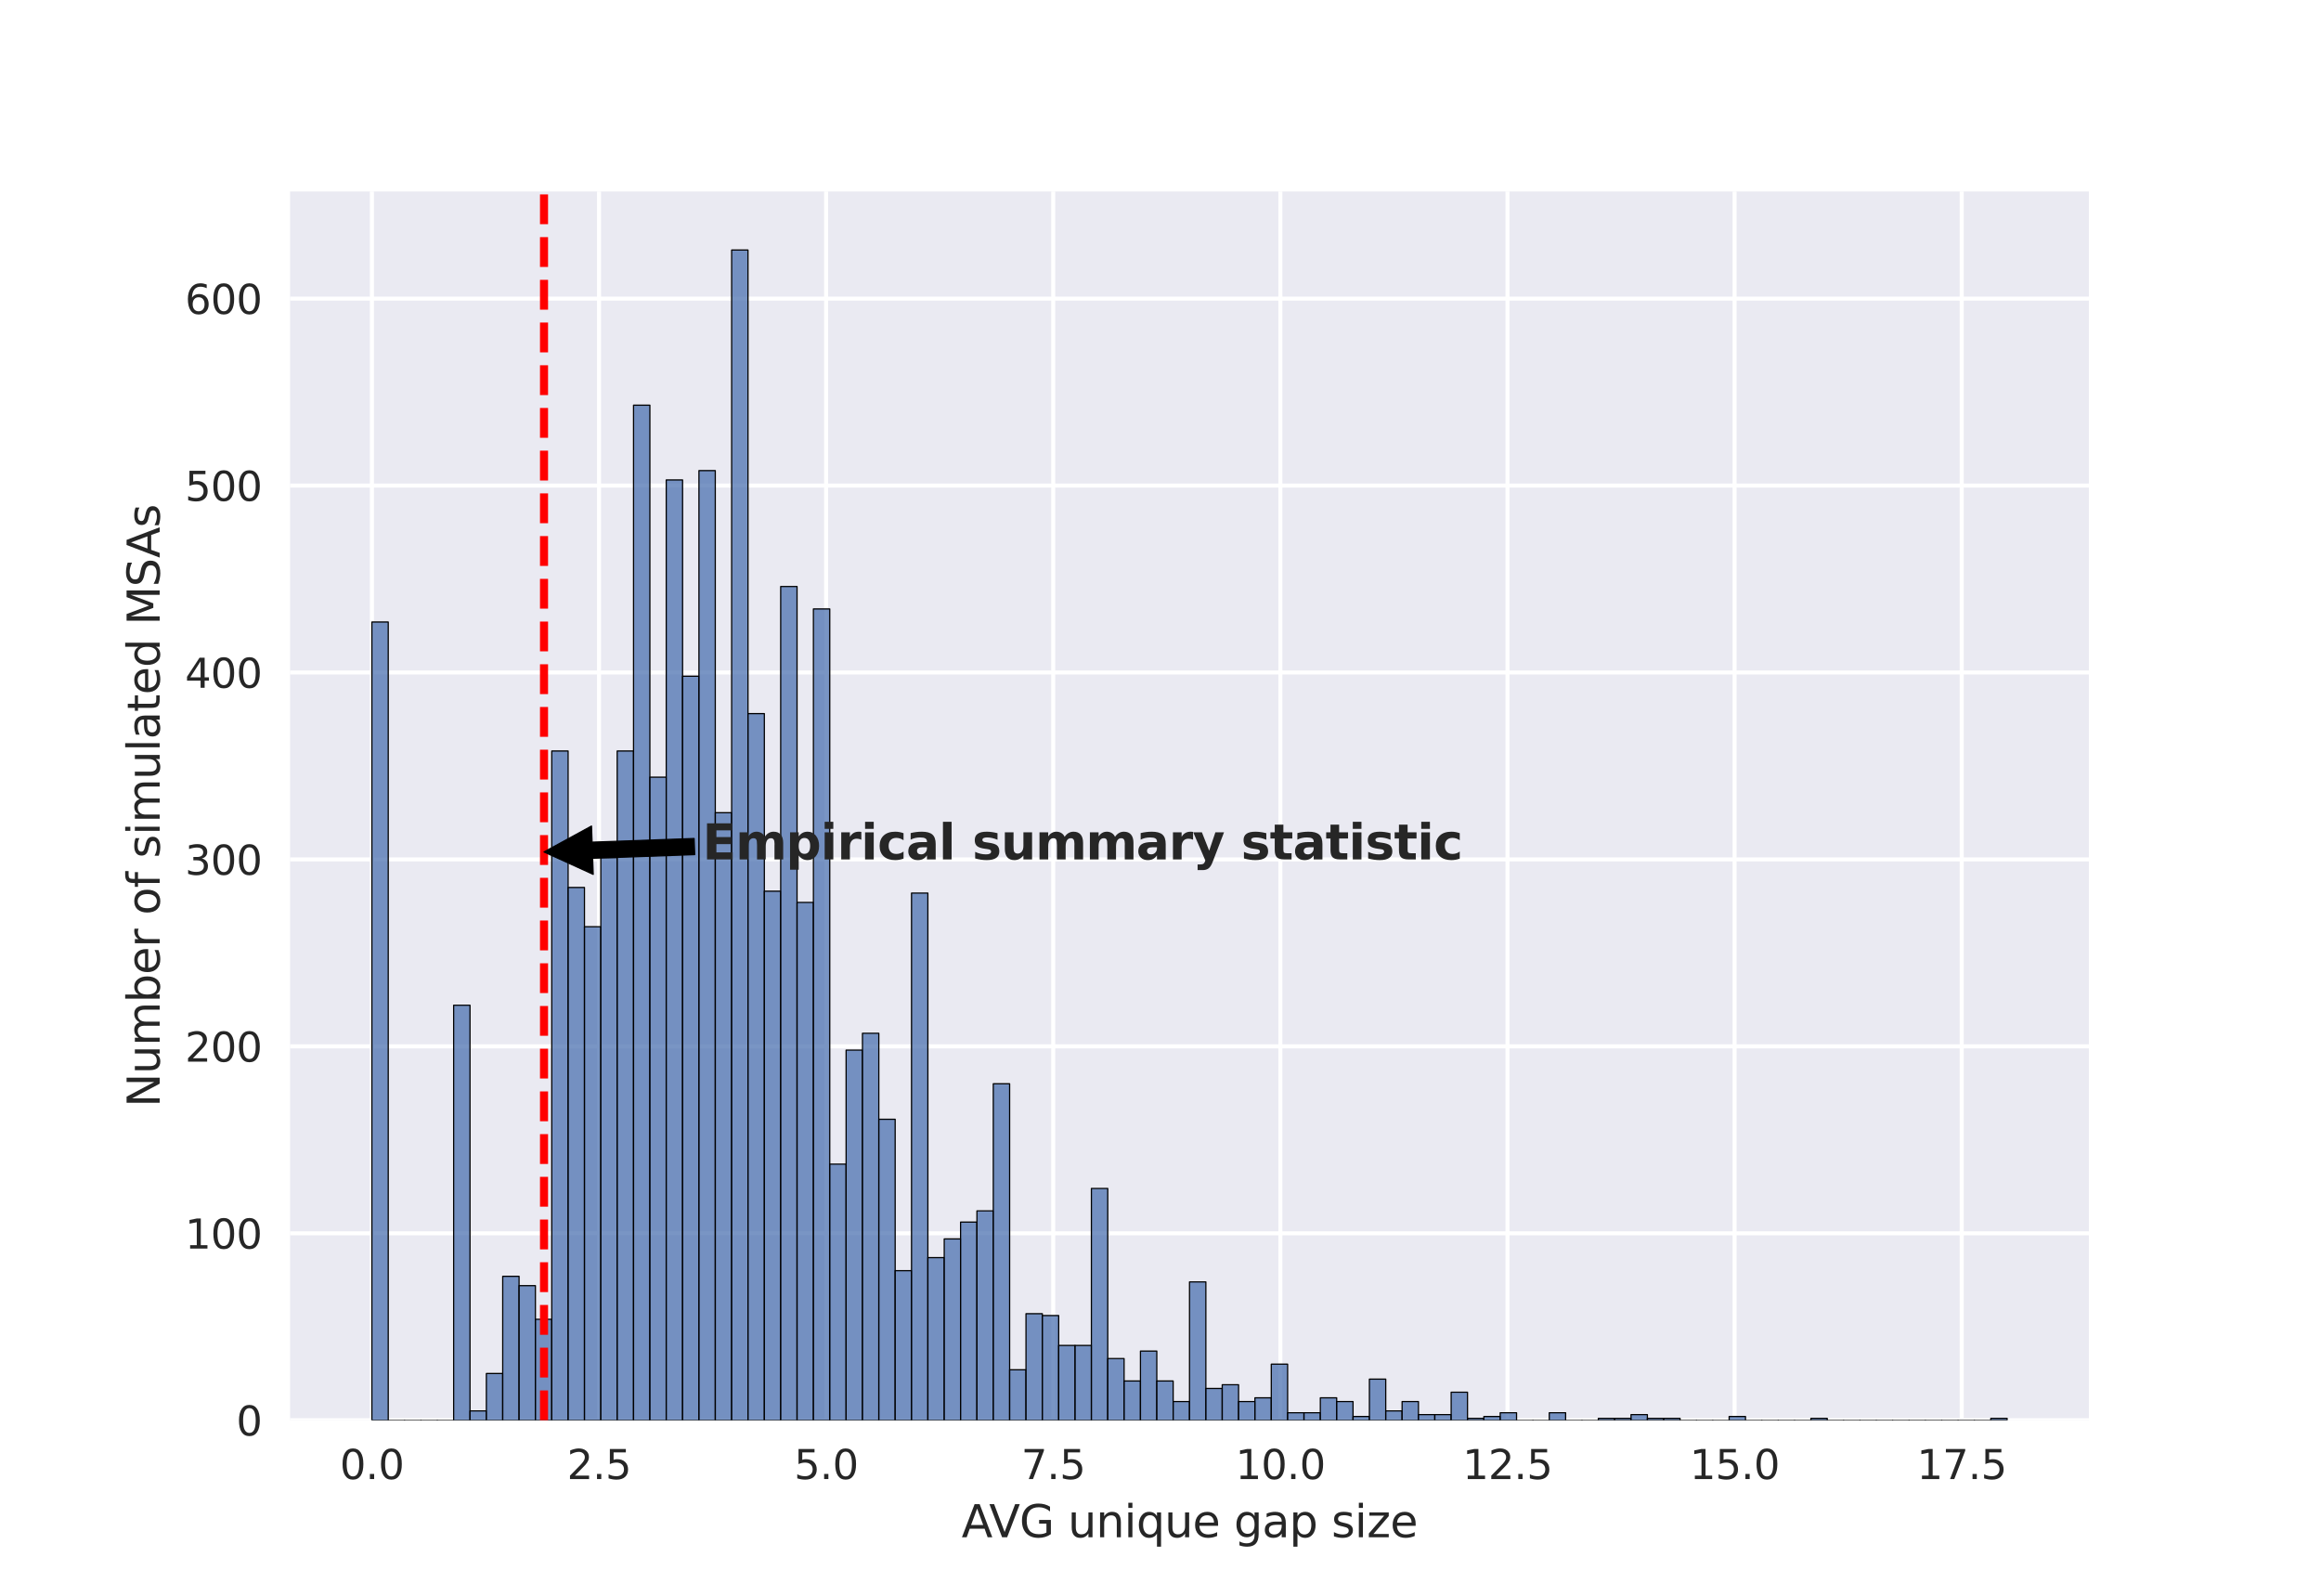 <?xml version="1.0" encoding="utf-8" standalone="no"?>
<!DOCTYPE svg PUBLIC "-//W3C//DTD SVG 1.1//EN"
  "http://www.w3.org/Graphics/SVG/1.1/DTD/svg11.dtd">
<svg xmlns:xlink="http://www.w3.org/1999/xlink" width="576pt" height="396pt" viewBox="0 0 576 396" xmlns="http://www.w3.org/2000/svg" version="1.1">
 <defs>
  <style type="text/css">*{stroke-linejoin: round; stroke-linecap: butt}</style>
 </defs>
 <g id="figure_1">
  <g id="patch_1">
   <path d="M 0 396 
L 576 396 
L 576 0 
L 0 0 
z
" style="fill: #ffffff"/>
  </g>
  <g id="axes_1">
   <g id="patch_2">
    <path d="M 72 352.44 
L 518.4 352.44 
L 518.4 47.52 
L 72 47.52 
z
" style="fill: #eaeaf2"/>
   </g>
   <g id="matplotlib.axis_1">
    <g id="xtick_1">
     <g id="line2d_1">
      <path d="M 92.291 352.44 
L 92.291 47.52 
" clip-path="url(#paa9442c8f0)" style="fill: none; stroke: #ffffff; stroke-linecap: round"/>
     </g>
     <g id="line2d_2"/>
     <g id="text_1">
      <!-- 0.0 -->
      <g style="fill: #262626" transform="translate(84.339 367.038) scale(0.1 -0.1)">
       <defs>
        <path id="DejaVuSans-30" d="M 2034 4250 
Q 1547 4250 1301 3770 
Q 1056 3291 1056 2328 
Q 1056 1369 1301 889 
Q 1547 409 2034 409 
Q 2525 409 2770 889 
Q 3016 1369 3016 2328 
Q 3016 3291 2770 3770 
Q 2525 4250 2034 4250 
z
M 2034 4750 
Q 2819 4750 3233 4129 
Q 3647 3509 3647 2328 
Q 3647 1150 3233 529 
Q 2819 -91 2034 -91 
Q 1250 -91 836 529 
Q 422 1150 422 2328 
Q 422 3509 836 4129 
Q 1250 4750 2034 4750 
z
" transform="scale(0.016)"/>
        <path id="DejaVuSans-2e" d="M 684 794 
L 1344 794 
L 1344 0 
L 684 0 
L 684 794 
z
" transform="scale(0.016)"/>
       </defs>
       <use xlink:href="#DejaVuSans-30"/>
       <use xlink:href="#DejaVuSans-2e" x="63.623"/>
       <use xlink:href="#DejaVuSans-30" x="95.41"/>
      </g>
     </g>
    </g>
    <g id="xtick_2">
     <g id="line2d_3">
      <path d="M 148.655 352.44 
L 148.655 47.52 
" clip-path="url(#paa9442c8f0)" style="fill: none; stroke: #ffffff; stroke-linecap: round"/>
     </g>
     <g id="line2d_4"/>
     <g id="text_2">
      <!-- 2.5 -->
      <g style="fill: #262626" transform="translate(140.703 367.038) scale(0.1 -0.1)">
       <defs>
        <path id="DejaVuSans-32" d="M 1228 531 
L 3431 531 
L 3431 0 
L 469 0 
L 469 531 
Q 828 903 1448 1529 
Q 2069 2156 2228 2338 
Q 2531 2678 2651 2914 
Q 2772 3150 2772 3378 
Q 2772 3750 2511 3984 
Q 2250 4219 1831 4219 
Q 1534 4219 1204 4116 
Q 875 4013 500 3803 
L 500 4441 
Q 881 4594 1212 4672 
Q 1544 4750 1819 4750 
Q 2544 4750 2975 4387 
Q 3406 4025 3406 3419 
Q 3406 3131 3298 2873 
Q 3191 2616 2906 2266 
Q 2828 2175 2409 1742 
Q 1991 1309 1228 531 
z
" transform="scale(0.016)"/>
        <path id="DejaVuSans-35" d="M 691 4666 
L 3169 4666 
L 3169 4134 
L 1269 4134 
L 1269 2991 
Q 1406 3038 1543 3061 
Q 1681 3084 1819 3084 
Q 2600 3084 3056 2656 
Q 3513 2228 3513 1497 
Q 3513 744 3044 326 
Q 2575 -91 1722 -91 
Q 1428 -91 1123 -41 
Q 819 9 494 109 
L 494 744 
Q 775 591 1075 516 
Q 1375 441 1709 441 
Q 2250 441 2565 725 
Q 2881 1009 2881 1497 
Q 2881 1984 2565 2268 
Q 2250 2553 1709 2553 
Q 1456 2553 1204 2497 
Q 953 2441 691 2322 
L 691 4666 
z
" transform="scale(0.016)"/>
       </defs>
       <use xlink:href="#DejaVuSans-32"/>
       <use xlink:href="#DejaVuSans-2e" x="63.623"/>
       <use xlink:href="#DejaVuSans-35" x="95.41"/>
      </g>
     </g>
    </g>
    <g id="xtick_3">
     <g id="line2d_5">
      <path d="M 205.018 352.44 
L 205.018 47.52 
" clip-path="url(#paa9442c8f0)" style="fill: none; stroke: #ffffff; stroke-linecap: round"/>
     </g>
     <g id="line2d_6"/>
     <g id="text_3">
      <!-- 5.0 -->
      <g style="fill: #262626" transform="translate(197.067 367.038) scale(0.1 -0.1)">
       <use xlink:href="#DejaVuSans-35"/>
       <use xlink:href="#DejaVuSans-2e" x="63.623"/>
       <use xlink:href="#DejaVuSans-30" x="95.41"/>
      </g>
     </g>
    </g>
    <g id="xtick_4">
     <g id="line2d_7">
      <path d="M 261.382 352.44 
L 261.382 47.52 
" clip-path="url(#paa9442c8f0)" style="fill: none; stroke: #ffffff; stroke-linecap: round"/>
     </g>
     <g id="line2d_8"/>
     <g id="text_4">
      <!-- 7.5 -->
      <g style="fill: #262626" transform="translate(253.43 367.038) scale(0.1 -0.1)">
       <defs>
        <path id="DejaVuSans-37" d="M 525 4666 
L 3525 4666 
L 3525 4397 
L 1831 0 
L 1172 0 
L 2766 4134 
L 525 4134 
L 525 4666 
z
" transform="scale(0.016)"/>
       </defs>
       <use xlink:href="#DejaVuSans-37"/>
       <use xlink:href="#DejaVuSans-2e" x="63.623"/>
       <use xlink:href="#DejaVuSans-35" x="95.41"/>
      </g>
     </g>
    </g>
    <g id="xtick_5">
     <g id="line2d_9">
      <path d="M 317.745 352.44 
L 317.745 47.52 
" clip-path="url(#paa9442c8f0)" style="fill: none; stroke: #ffffff; stroke-linecap: round"/>
     </g>
     <g id="line2d_10"/>
     <g id="text_5">
      <!-- 10.0 -->
      <g style="fill: #262626" transform="translate(306.613 367.038) scale(0.1 -0.1)">
       <defs>
        <path id="DejaVuSans-31" d="M 794 531 
L 1825 531 
L 1825 4091 
L 703 3866 
L 703 4441 
L 1819 4666 
L 2450 4666 
L 2450 531 
L 3481 531 
L 3481 0 
L 794 0 
L 794 531 
z
" transform="scale(0.016)"/>
       </defs>
       <use xlink:href="#DejaVuSans-31"/>
       <use xlink:href="#DejaVuSans-30" x="63.623"/>
       <use xlink:href="#DejaVuSans-2e" x="127.246"/>
       <use xlink:href="#DejaVuSans-30" x="159.033"/>
      </g>
     </g>
    </g>
    <g id="xtick_6">
     <g id="line2d_11">
      <path d="M 374.109 352.44 
L 374.109 47.52 
" clip-path="url(#paa9442c8f0)" style="fill: none; stroke: #ffffff; stroke-linecap: round"/>
     </g>
     <g id="line2d_12"/>
     <g id="text_6">
      <!-- 12.5 -->
      <g style="fill: #262626" transform="translate(362.976 367.038) scale(0.1 -0.1)">
       <use xlink:href="#DejaVuSans-31"/>
       <use xlink:href="#DejaVuSans-32" x="63.623"/>
       <use xlink:href="#DejaVuSans-2e" x="127.246"/>
       <use xlink:href="#DejaVuSans-35" x="159.033"/>
      </g>
     </g>
    </g>
    <g id="xtick_7">
     <g id="line2d_13">
      <path d="M 430.473 352.44 
L 430.473 47.52 
" clip-path="url(#paa9442c8f0)" style="fill: none; stroke: #ffffff; stroke-linecap: round"/>
     </g>
     <g id="line2d_14"/>
     <g id="text_7">
      <!-- 15.0 -->
      <g style="fill: #262626" transform="translate(419.34 367.038) scale(0.1 -0.1)">
       <use xlink:href="#DejaVuSans-31"/>
       <use xlink:href="#DejaVuSans-35" x="63.623"/>
       <use xlink:href="#DejaVuSans-2e" x="127.246"/>
       <use xlink:href="#DejaVuSans-30" x="159.033"/>
      </g>
     </g>
    </g>
    <g id="xtick_8">
     <g id="line2d_15">
      <path d="M 486.836 352.44 
L 486.836 47.52 
" clip-path="url(#paa9442c8f0)" style="fill: none; stroke: #ffffff; stroke-linecap: round"/>
     </g>
     <g id="line2d_16"/>
     <g id="text_8">
      <!-- 17.5 -->
      <g style="fill: #262626" transform="translate(475.704 367.038) scale(0.1 -0.1)">
       <use xlink:href="#DejaVuSans-31"/>
       <use xlink:href="#DejaVuSans-37" x="63.623"/>
       <use xlink:href="#DejaVuSans-2e" x="127.246"/>
       <use xlink:href="#DejaVuSans-35" x="159.033"/>
      </g>
     </g>
    </g>
    <g id="text_9">
     <!-- AVG unique gap size -->
     <g style="fill: #262626" transform="translate(238.642 381.476) scale(0.11 -0.11)">
      <defs>
       <path id="DejaVuSans-41" d="M 2188 4044 
L 1331 1722 
L 3047 1722 
L 2188 4044 
z
M 1831 4666 
L 2547 4666 
L 4325 0 
L 3669 0 
L 3244 1197 
L 1141 1197 
L 716 0 
L 50 0 
L 1831 4666 
z
" transform="scale(0.016)"/>
       <path id="DejaVuSans-56" d="M 1831 0 
L 50 4666 
L 709 4666 
L 2188 738 
L 3669 4666 
L 4325 4666 
L 2547 0 
L 1831 0 
z
" transform="scale(0.016)"/>
       <path id="DejaVuSans-47" d="M 3809 666 
L 3809 1919 
L 2778 1919 
L 2778 2438 
L 4434 2438 
L 4434 434 
Q 4069 175 3628 42 
Q 3188 -91 2688 -91 
Q 1594 -91 976 548 
Q 359 1188 359 2328 
Q 359 3472 976 4111 
Q 1594 4750 2688 4750 
Q 3144 4750 3555 4637 
Q 3966 4525 4313 4306 
L 4313 3634 
Q 3963 3931 3569 4081 
Q 3175 4231 2741 4231 
Q 1884 4231 1454 3753 
Q 1025 3275 1025 2328 
Q 1025 1384 1454 906 
Q 1884 428 2741 428 
Q 3075 428 3337 486 
Q 3600 544 3809 666 
z
" transform="scale(0.016)"/>
       <path id="DejaVuSans-20" transform="scale(0.016)"/>
       <path id="DejaVuSans-75" d="M 544 1381 
L 544 3500 
L 1119 3500 
L 1119 1403 
Q 1119 906 1312 657 
Q 1506 409 1894 409 
Q 2359 409 2629 706 
Q 2900 1003 2900 1516 
L 2900 3500 
L 3475 3500 
L 3475 0 
L 2900 0 
L 2900 538 
Q 2691 219 2414 64 
Q 2138 -91 1772 -91 
Q 1169 -91 856 284 
Q 544 659 544 1381 
z
M 1991 3584 
L 1991 3584 
z
" transform="scale(0.016)"/>
       <path id="DejaVuSans-6e" d="M 3513 2113 
L 3513 0 
L 2938 0 
L 2938 2094 
Q 2938 2591 2744 2837 
Q 2550 3084 2163 3084 
Q 1697 3084 1428 2787 
Q 1159 2491 1159 1978 
L 1159 0 
L 581 0 
L 581 3500 
L 1159 3500 
L 1159 2956 
Q 1366 3272 1645 3428 
Q 1925 3584 2291 3584 
Q 2894 3584 3203 3211 
Q 3513 2838 3513 2113 
z
" transform="scale(0.016)"/>
       <path id="DejaVuSans-69" d="M 603 3500 
L 1178 3500 
L 1178 0 
L 603 0 
L 603 3500 
z
M 603 4863 
L 1178 4863 
L 1178 4134 
L 603 4134 
L 603 4863 
z
" transform="scale(0.016)"/>
       <path id="DejaVuSans-71" d="M 947 1747 
Q 947 1113 1208 752 
Q 1469 391 1925 391 
Q 2381 391 2643 752 
Q 2906 1113 2906 1747 
Q 2906 2381 2643 2742 
Q 2381 3103 1925 3103 
Q 1469 3103 1208 2742 
Q 947 2381 947 1747 
z
M 2906 525 
Q 2725 213 2448 61 
Q 2172 -91 1784 -91 
Q 1150 -91 751 415 
Q 353 922 353 1747 
Q 353 2572 751 3078 
Q 1150 3584 1784 3584 
Q 2172 3584 2448 3432 
Q 2725 3281 2906 2969 
L 2906 3500 
L 3481 3500 
L 3481 -1331 
L 2906 -1331 
L 2906 525 
z
" transform="scale(0.016)"/>
       <path id="DejaVuSans-65" d="M 3597 1894 
L 3597 1613 
L 953 1613 
Q 991 1019 1311 708 
Q 1631 397 2203 397 
Q 2534 397 2845 478 
Q 3156 559 3463 722 
L 3463 178 
Q 3153 47 2828 -22 
Q 2503 -91 2169 -91 
Q 1331 -91 842 396 
Q 353 884 353 1716 
Q 353 2575 817 3079 
Q 1281 3584 2069 3584 
Q 2775 3584 3186 3129 
Q 3597 2675 3597 1894 
z
M 3022 2063 
Q 3016 2534 2758 2815 
Q 2500 3097 2075 3097 
Q 1594 3097 1305 2825 
Q 1016 2553 972 2059 
L 3022 2063 
z
" transform="scale(0.016)"/>
       <path id="DejaVuSans-67" d="M 2906 1791 
Q 2906 2416 2648 2759 
Q 2391 3103 1925 3103 
Q 1463 3103 1205 2759 
Q 947 2416 947 1791 
Q 947 1169 1205 825 
Q 1463 481 1925 481 
Q 2391 481 2648 825 
Q 2906 1169 2906 1791 
z
M 3481 434 
Q 3481 -459 3084 -895 
Q 2688 -1331 1869 -1331 
Q 1566 -1331 1297 -1286 
Q 1028 -1241 775 -1147 
L 775 -588 
Q 1028 -725 1275 -790 
Q 1522 -856 1778 -856 
Q 2344 -856 2625 -561 
Q 2906 -266 2906 331 
L 2906 616 
Q 2728 306 2450 153 
Q 2172 0 1784 0 
Q 1141 0 747 490 
Q 353 981 353 1791 
Q 353 2603 747 3093 
Q 1141 3584 1784 3584 
Q 2172 3584 2450 3431 
Q 2728 3278 2906 2969 
L 2906 3500 
L 3481 3500 
L 3481 434 
z
" transform="scale(0.016)"/>
       <path id="DejaVuSans-61" d="M 2194 1759 
Q 1497 1759 1228 1600 
Q 959 1441 959 1056 
Q 959 750 1161 570 
Q 1363 391 1709 391 
Q 2188 391 2477 730 
Q 2766 1069 2766 1631 
L 2766 1759 
L 2194 1759 
z
M 3341 1997 
L 3341 0 
L 2766 0 
L 2766 531 
Q 2569 213 2275 61 
Q 1981 -91 1556 -91 
Q 1019 -91 701 211 
Q 384 513 384 1019 
Q 384 1609 779 1909 
Q 1175 2209 1959 2209 
L 2766 2209 
L 2766 2266 
Q 2766 2663 2505 2880 
Q 2244 3097 1772 3097 
Q 1472 3097 1187 3025 
Q 903 2953 641 2809 
L 641 3341 
Q 956 3463 1253 3523 
Q 1550 3584 1831 3584 
Q 2591 3584 2966 3190 
Q 3341 2797 3341 1997 
z
" transform="scale(0.016)"/>
       <path id="DejaVuSans-70" d="M 1159 525 
L 1159 -1331 
L 581 -1331 
L 581 3500 
L 1159 3500 
L 1159 2969 
Q 1341 3281 1617 3432 
Q 1894 3584 2278 3584 
Q 2916 3584 3314 3078 
Q 3713 2572 3713 1747 
Q 3713 922 3314 415 
Q 2916 -91 2278 -91 
Q 1894 -91 1617 61 
Q 1341 213 1159 525 
z
M 3116 1747 
Q 3116 2381 2855 2742 
Q 2594 3103 2138 3103 
Q 1681 3103 1420 2742 
Q 1159 2381 1159 1747 
Q 1159 1113 1420 752 
Q 1681 391 2138 391 
Q 2594 391 2855 752 
Q 3116 1113 3116 1747 
z
" transform="scale(0.016)"/>
       <path id="DejaVuSans-73" d="M 2834 3397 
L 2834 2853 
Q 2591 2978 2328 3040 
Q 2066 3103 1784 3103 
Q 1356 3103 1142 2972 
Q 928 2841 928 2578 
Q 928 2378 1081 2264 
Q 1234 2150 1697 2047 
L 1894 2003 
Q 2506 1872 2764 1633 
Q 3022 1394 3022 966 
Q 3022 478 2636 193 
Q 2250 -91 1575 -91 
Q 1294 -91 989 -36 
Q 684 19 347 128 
L 347 722 
Q 666 556 975 473 
Q 1284 391 1588 391 
Q 1994 391 2212 530 
Q 2431 669 2431 922 
Q 2431 1156 2273 1281 
Q 2116 1406 1581 1522 
L 1381 1569 
Q 847 1681 609 1914 
Q 372 2147 372 2553 
Q 372 3047 722 3315 
Q 1072 3584 1716 3584 
Q 2034 3584 2315 3537 
Q 2597 3491 2834 3397 
z
" transform="scale(0.016)"/>
       <path id="DejaVuSans-7a" d="M 353 3500 
L 3084 3500 
L 3084 2975 
L 922 459 
L 3084 459 
L 3084 0 
L 275 0 
L 275 525 
L 2438 3041 
L 353 3041 
L 353 3500 
z
" transform="scale(0.016)"/>
      </defs>
      <use xlink:href="#DejaVuSans-41"/>
      <use xlink:href="#DejaVuSans-56" x="62.033"/>
      <use xlink:href="#DejaVuSans-47" x="130.441"/>
      <use xlink:href="#DejaVuSans-20" x="207.932"/>
      <use xlink:href="#DejaVuSans-75" x="239.719"/>
      <use xlink:href="#DejaVuSans-6e" x="303.098"/>
      <use xlink:href="#DejaVuSans-69" x="366.477"/>
      <use xlink:href="#DejaVuSans-71" x="394.26"/>
      <use xlink:href="#DejaVuSans-75" x="457.736"/>
      <use xlink:href="#DejaVuSans-65" x="521.115"/>
      <use xlink:href="#DejaVuSans-20" x="582.639"/>
      <use xlink:href="#DejaVuSans-67" x="614.426"/>
      <use xlink:href="#DejaVuSans-61" x="677.902"/>
      <use xlink:href="#DejaVuSans-70" x="739.182"/>
      <use xlink:href="#DejaVuSans-20" x="802.658"/>
      <use xlink:href="#DejaVuSans-73" x="834.445"/>
      <use xlink:href="#DejaVuSans-69" x="886.545"/>
      <use xlink:href="#DejaVuSans-7a" x="914.328"/>
      <use xlink:href="#DejaVuSans-65" x="966.818"/>
     </g>
    </g>
   </g>
   <g id="matplotlib.axis_2">
    <g id="ytick_1">
     <g id="line2d_17">
      <path d="M 72 352.44 
L 518.4 352.44 
" clip-path="url(#paa9442c8f0)" style="fill: none; stroke: #ffffff; stroke-linecap: round"/>
     </g>
     <g id="line2d_18"/>
     <g id="text_10">
      <!-- 0 -->
      <g style="fill: #262626" transform="translate(58.638 356.239) scale(0.1 -0.1)">
       <use xlink:href="#DejaVuSans-30"/>
      </g>
     </g>
    </g>
    <g id="ytick_2">
     <g id="line2d_19">
      <path d="M 72 306.05 
L 518.4 306.05 
" clip-path="url(#paa9442c8f0)" style="fill: none; stroke: #ffffff; stroke-linecap: round"/>
     </g>
     <g id="line2d_20"/>
     <g id="text_11">
      <!-- 100 -->
      <g style="fill: #262626" transform="translate(45.913 309.849) scale(0.1 -0.1)">
       <use xlink:href="#DejaVuSans-31"/>
       <use xlink:href="#DejaVuSans-30" x="63.623"/>
       <use xlink:href="#DejaVuSans-30" x="127.246"/>
      </g>
     </g>
    </g>
    <g id="ytick_3">
     <g id="line2d_21">
      <path d="M 72 259.66 
L 518.4 259.66 
" clip-path="url(#paa9442c8f0)" style="fill: none; stroke: #ffffff; stroke-linecap: round"/>
     </g>
     <g id="line2d_22"/>
     <g id="text_12">
      <!-- 200 -->
      <g style="fill: #262626" transform="translate(45.913 263.46) scale(0.1 -0.1)">
       <use xlink:href="#DejaVuSans-32"/>
       <use xlink:href="#DejaVuSans-30" x="63.623"/>
       <use xlink:href="#DejaVuSans-30" x="127.246"/>
      </g>
     </g>
    </g>
    <g id="ytick_4">
     <g id="line2d_23">
      <path d="M 72 213.271 
L 518.4 213.271 
" clip-path="url(#paa9442c8f0)" style="fill: none; stroke: #ffffff; stroke-linecap: round"/>
     </g>
     <g id="line2d_24"/>
     <g id="text_13">
      <!-- 300 -->
      <g style="fill: #262626" transform="translate(45.913 217.07) scale(0.1 -0.1)">
       <defs>
        <path id="DejaVuSans-33" d="M 2597 2516 
Q 3050 2419 3304 2112 
Q 3559 1806 3559 1356 
Q 3559 666 3084 287 
Q 2609 -91 1734 -91 
Q 1441 -91 1130 -33 
Q 819 25 488 141 
L 488 750 
Q 750 597 1062 519 
Q 1375 441 1716 441 
Q 2309 441 2620 675 
Q 2931 909 2931 1356 
Q 2931 1769 2642 2001 
Q 2353 2234 1838 2234 
L 1294 2234 
L 1294 2753 
L 1863 2753 
Q 2328 2753 2575 2939 
Q 2822 3125 2822 3475 
Q 2822 3834 2567 4026 
Q 2313 4219 1838 4219 
Q 1578 4219 1281 4162 
Q 984 4106 628 3988 
L 628 4550 
Q 988 4650 1302 4700 
Q 1616 4750 1894 4750 
Q 2613 4750 3031 4423 
Q 3450 4097 3450 3541 
Q 3450 3153 3228 2886 
Q 3006 2619 2597 2516 
z
" transform="scale(0.016)"/>
       </defs>
       <use xlink:href="#DejaVuSans-33"/>
       <use xlink:href="#DejaVuSans-30" x="63.623"/>
       <use xlink:href="#DejaVuSans-30" x="127.246"/>
      </g>
     </g>
    </g>
    <g id="ytick_5">
     <g id="line2d_25">
      <path d="M 72 166.881 
L 518.4 166.881 
" clip-path="url(#paa9442c8f0)" style="fill: none; stroke: #ffffff; stroke-linecap: round"/>
     </g>
     <g id="line2d_26"/>
     <g id="text_14">
      <!-- 400 -->
      <g style="fill: #262626" transform="translate(45.913 170.68) scale(0.1 -0.1)">
       <defs>
        <path id="DejaVuSans-34" d="M 2419 4116 
L 825 1625 
L 2419 1625 
L 2419 4116 
z
M 2253 4666 
L 3047 4666 
L 3047 1625 
L 3713 1625 
L 3713 1100 
L 3047 1100 
L 3047 0 
L 2419 0 
L 2419 1100 
L 313 1100 
L 313 1709 
L 2253 4666 
z
" transform="scale(0.016)"/>
       </defs>
       <use xlink:href="#DejaVuSans-34"/>
       <use xlink:href="#DejaVuSans-30" x="63.623"/>
       <use xlink:href="#DejaVuSans-30" x="127.246"/>
      </g>
     </g>
    </g>
    <g id="ytick_6">
     <g id="line2d_27">
      <path d="M 72 120.491 
L 518.4 120.491 
" clip-path="url(#paa9442c8f0)" style="fill: none; stroke: #ffffff; stroke-linecap: round"/>
     </g>
     <g id="line2d_28"/>
     <g id="text_15">
      <!-- 500 -->
      <g style="fill: #262626" transform="translate(45.913 124.29) scale(0.1 -0.1)">
       <use xlink:href="#DejaVuSans-35"/>
       <use xlink:href="#DejaVuSans-30" x="63.623"/>
       <use xlink:href="#DejaVuSans-30" x="127.246"/>
      </g>
     </g>
    </g>
    <g id="ytick_7">
     <g id="line2d_29">
      <path d="M 72 74.101 
L 518.4 74.101 
" clip-path="url(#paa9442c8f0)" style="fill: none; stroke: #ffffff; stroke-linecap: round"/>
     </g>
     <g id="line2d_30"/>
     <g id="text_16">
      <!-- 600 -->
      <g style="fill: #262626" transform="translate(45.913 77.901) scale(0.1 -0.1)">
       <defs>
        <path id="DejaVuSans-36" d="M 2113 2584 
Q 1688 2584 1439 2293 
Q 1191 2003 1191 1497 
Q 1191 994 1439 701 
Q 1688 409 2113 409 
Q 2538 409 2786 701 
Q 3034 994 3034 1497 
Q 3034 2003 2786 2293 
Q 2538 2584 2113 2584 
z
M 3366 4563 
L 3366 3988 
Q 3128 4100 2886 4159 
Q 2644 4219 2406 4219 
Q 1781 4219 1451 3797 
Q 1122 3375 1075 2522 
Q 1259 2794 1537 2939 
Q 1816 3084 2150 3084 
Q 2853 3084 3261 2657 
Q 3669 2231 3669 1497 
Q 3669 778 3244 343 
Q 2819 -91 2113 -91 
Q 1303 -91 875 529 
Q 447 1150 447 2328 
Q 447 3434 972 4092 
Q 1497 4750 2381 4750 
Q 2619 4750 2861 4703 
Q 3103 4656 3366 4563 
z
" transform="scale(0.016)"/>
       </defs>
       <use xlink:href="#DejaVuSans-36"/>
       <use xlink:href="#DejaVuSans-30" x="63.623"/>
       <use xlink:href="#DejaVuSans-30" x="127.246"/>
      </g>
     </g>
    </g>
    <g id="text_17">
     <!-- Number of simulated MSAs -->
     <g style="fill: #262626" transform="translate(39.625 274.754) rotate(-90) scale(0.11 -0.11)">
      <defs>
       <path id="DejaVuSans-4e" d="M 628 4666 
L 1478 4666 
L 3547 763 
L 3547 4666 
L 4159 4666 
L 4159 0 
L 3309 0 
L 1241 3903 
L 1241 0 
L 628 0 
L 628 4666 
z
" transform="scale(0.016)"/>
       <path id="DejaVuSans-6d" d="M 3328 2828 
Q 3544 3216 3844 3400 
Q 4144 3584 4550 3584 
Q 5097 3584 5394 3201 
Q 5691 2819 5691 2113 
L 5691 0 
L 5113 0 
L 5113 2094 
Q 5113 2597 4934 2840 
Q 4756 3084 4391 3084 
Q 3944 3084 3684 2787 
Q 3425 2491 3425 1978 
L 3425 0 
L 2847 0 
L 2847 2094 
Q 2847 2600 2669 2842 
Q 2491 3084 2119 3084 
Q 1678 3084 1418 2786 
Q 1159 2488 1159 1978 
L 1159 0 
L 581 0 
L 581 3500 
L 1159 3500 
L 1159 2956 
Q 1356 3278 1631 3431 
Q 1906 3584 2284 3584 
Q 2666 3584 2933 3390 
Q 3200 3197 3328 2828 
z
" transform="scale(0.016)"/>
       <path id="DejaVuSans-62" d="M 3116 1747 
Q 3116 2381 2855 2742 
Q 2594 3103 2138 3103 
Q 1681 3103 1420 2742 
Q 1159 2381 1159 1747 
Q 1159 1113 1420 752 
Q 1681 391 2138 391 
Q 2594 391 2855 752 
Q 3116 1113 3116 1747 
z
M 1159 2969 
Q 1341 3281 1617 3432 
Q 1894 3584 2278 3584 
Q 2916 3584 3314 3078 
Q 3713 2572 3713 1747 
Q 3713 922 3314 415 
Q 2916 -91 2278 -91 
Q 1894 -91 1617 61 
Q 1341 213 1159 525 
L 1159 0 
L 581 0 
L 581 4863 
L 1159 4863 
L 1159 2969 
z
" transform="scale(0.016)"/>
       <path id="DejaVuSans-72" d="M 2631 2963 
Q 2534 3019 2420 3045 
Q 2306 3072 2169 3072 
Q 1681 3072 1420 2755 
Q 1159 2438 1159 1844 
L 1159 0 
L 581 0 
L 581 3500 
L 1159 3500 
L 1159 2956 
Q 1341 3275 1631 3429 
Q 1922 3584 2338 3584 
Q 2397 3584 2469 3576 
Q 2541 3569 2628 3553 
L 2631 2963 
z
" transform="scale(0.016)"/>
       <path id="DejaVuSans-6f" d="M 1959 3097 
Q 1497 3097 1228 2736 
Q 959 2375 959 1747 
Q 959 1119 1226 758 
Q 1494 397 1959 397 
Q 2419 397 2687 759 
Q 2956 1122 2956 1747 
Q 2956 2369 2687 2733 
Q 2419 3097 1959 3097 
z
M 1959 3584 
Q 2709 3584 3137 3096 
Q 3566 2609 3566 1747 
Q 3566 888 3137 398 
Q 2709 -91 1959 -91 
Q 1206 -91 779 398 
Q 353 888 353 1747 
Q 353 2609 779 3096 
Q 1206 3584 1959 3584 
z
" transform="scale(0.016)"/>
       <path id="DejaVuSans-66" d="M 2375 4863 
L 2375 4384 
L 1825 4384 
Q 1516 4384 1395 4259 
Q 1275 4134 1275 3809 
L 1275 3500 
L 2222 3500 
L 2222 3053 
L 1275 3053 
L 1275 0 
L 697 0 
L 697 3053 
L 147 3053 
L 147 3500 
L 697 3500 
L 697 3744 
Q 697 4328 969 4595 
Q 1241 4863 1831 4863 
L 2375 4863 
z
" transform="scale(0.016)"/>
       <path id="DejaVuSans-6c" d="M 603 4863 
L 1178 4863 
L 1178 0 
L 603 0 
L 603 4863 
z
" transform="scale(0.016)"/>
       <path id="DejaVuSans-74" d="M 1172 4494 
L 1172 3500 
L 2356 3500 
L 2356 3053 
L 1172 3053 
L 1172 1153 
Q 1172 725 1289 603 
Q 1406 481 1766 481 
L 2356 481 
L 2356 0 
L 1766 0 
Q 1100 0 847 248 
Q 594 497 594 1153 
L 594 3053 
L 172 3053 
L 172 3500 
L 594 3500 
L 594 4494 
L 1172 4494 
z
" transform="scale(0.016)"/>
       <path id="DejaVuSans-64" d="M 2906 2969 
L 2906 4863 
L 3481 4863 
L 3481 0 
L 2906 0 
L 2906 525 
Q 2725 213 2448 61 
Q 2172 -91 1784 -91 
Q 1150 -91 751 415 
Q 353 922 353 1747 
Q 353 2572 751 3078 
Q 1150 3584 1784 3584 
Q 2172 3584 2448 3432 
Q 2725 3281 2906 2969 
z
M 947 1747 
Q 947 1113 1208 752 
Q 1469 391 1925 391 
Q 2381 391 2643 752 
Q 2906 1113 2906 1747 
Q 2906 2381 2643 2742 
Q 2381 3103 1925 3103 
Q 1469 3103 1208 2742 
Q 947 2381 947 1747 
z
" transform="scale(0.016)"/>
       <path id="DejaVuSans-4d" d="M 628 4666 
L 1569 4666 
L 2759 1491 
L 3956 4666 
L 4897 4666 
L 4897 0 
L 4281 0 
L 4281 4097 
L 3078 897 
L 2444 897 
L 1241 4097 
L 1241 0 
L 628 0 
L 628 4666 
z
" transform="scale(0.016)"/>
       <path id="DejaVuSans-53" d="M 3425 4513 
L 3425 3897 
Q 3066 4069 2747 4153 
Q 2428 4238 2131 4238 
Q 1616 4238 1336 4038 
Q 1056 3838 1056 3469 
Q 1056 3159 1242 3001 
Q 1428 2844 1947 2747 
L 2328 2669 
Q 3034 2534 3370 2195 
Q 3706 1856 3706 1288 
Q 3706 609 3251 259 
Q 2797 -91 1919 -91 
Q 1588 -91 1214 -16 
Q 841 59 441 206 
L 441 856 
Q 825 641 1194 531 
Q 1563 422 1919 422 
Q 2459 422 2753 634 
Q 3047 847 3047 1241 
Q 3047 1584 2836 1778 
Q 2625 1972 2144 2069 
L 1759 2144 
Q 1053 2284 737 2584 
Q 422 2884 422 3419 
Q 422 4038 858 4394 
Q 1294 4750 2059 4750 
Q 2388 4750 2728 4690 
Q 3069 4631 3425 4513 
z
" transform="scale(0.016)"/>
      </defs>
      <use xlink:href="#DejaVuSans-4e"/>
      <use xlink:href="#DejaVuSans-75" x="74.805"/>
      <use xlink:href="#DejaVuSans-6d" x="138.184"/>
      <use xlink:href="#DejaVuSans-62" x="235.596"/>
      <use xlink:href="#DejaVuSans-65" x="299.072"/>
      <use xlink:href="#DejaVuSans-72" x="360.596"/>
      <use xlink:href="#DejaVuSans-20" x="401.709"/>
      <use xlink:href="#DejaVuSans-6f" x="433.496"/>
      <use xlink:href="#DejaVuSans-66" x="494.678"/>
      <use xlink:href="#DejaVuSans-20" x="529.883"/>
      <use xlink:href="#DejaVuSans-73" x="561.67"/>
      <use xlink:href="#DejaVuSans-69" x="613.77"/>
      <use xlink:href="#DejaVuSans-6d" x="641.553"/>
      <use xlink:href="#DejaVuSans-75" x="738.965"/>
      <use xlink:href="#DejaVuSans-6c" x="802.344"/>
      <use xlink:href="#DejaVuSans-61" x="830.127"/>
      <use xlink:href="#DejaVuSans-74" x="891.406"/>
      <use xlink:href="#DejaVuSans-65" x="930.615"/>
      <use xlink:href="#DejaVuSans-64" x="992.139"/>
      <use xlink:href="#DejaVuSans-20" x="1055.615"/>
      <use xlink:href="#DejaVuSans-4d" x="1087.402"/>
      <use xlink:href="#DejaVuSans-53" x="1173.682"/>
      <use xlink:href="#DejaVuSans-41" x="1239.033"/>
      <use xlink:href="#DejaVuSans-73" x="1307.441"/>
     </g>
    </g>
   </g>
   <g id="patch_3">
    <path d="M 92.291 352.44 
L 96.349 352.44 
L 96.349 154.356 
L 92.291 154.356 
z
" clip-path="url(#paa9442c8f0)" style="fill: #4c72b0; fill-opacity: 0.75; stroke: #000000; stroke-width: 0.3; stroke-linejoin: miter"/>
   </g>
   <g id="patch_4">
    <path d="M 96.349 352.44 
L 100.407 352.44 
L 100.407 352.44 
L 96.349 352.44 
z
" clip-path="url(#paa9442c8f0)" style="fill: #4c72b0; fill-opacity: 0.75; stroke: #000000; stroke-width: 0.3; stroke-linejoin: miter"/>
   </g>
   <g id="patch_5">
    <path d="M 100.407 352.44 
L 104.465 352.44 
L 104.465 352.44 
L 100.407 352.44 
z
" clip-path="url(#paa9442c8f0)" style="fill: #4c72b0; fill-opacity: 0.75; stroke: #000000; stroke-width: 0.3; stroke-linejoin: miter"/>
   </g>
   <g id="patch_6">
    <path d="M 104.465 352.44 
L 108.524 352.44 
L 108.524 352.44 
L 104.465 352.44 
z
" clip-path="url(#paa9442c8f0)" style="fill: #4c72b0; fill-opacity: 0.75; stroke: #000000; stroke-width: 0.3; stroke-linejoin: miter"/>
   </g>
   <g id="patch_7">
    <path d="M 108.524 352.44 
L 112.582 352.44 
L 112.582 352.44 
L 108.524 352.44 
z
" clip-path="url(#paa9442c8f0)" style="fill: #4c72b0; fill-opacity: 0.75; stroke: #000000; stroke-width: 0.3; stroke-linejoin: miter"/>
   </g>
   <g id="patch_8">
    <path d="M 112.582 352.44 
L 116.64 352.44 
L 116.64 249.455 
L 112.582 249.455 
z
" clip-path="url(#paa9442c8f0)" style="fill: #4c72b0; fill-opacity: 0.75; stroke: #000000; stroke-width: 0.3; stroke-linejoin: miter"/>
   </g>
   <g id="patch_9">
    <path d="M 116.64 352.44 
L 120.698 352.44 
L 120.698 350.121 
L 116.64 350.121 
z
" clip-path="url(#paa9442c8f0)" style="fill: #4c72b0; fill-opacity: 0.75; stroke: #000000; stroke-width: 0.3; stroke-linejoin: miter"/>
   </g>
   <g id="patch_10">
    <path d="M 120.698 352.44 
L 124.756 352.44 
L 124.756 340.843 
L 120.698 340.843 
z
" clip-path="url(#paa9442c8f0)" style="fill: #4c72b0; fill-opacity: 0.75; stroke: #000000; stroke-width: 0.3; stroke-linejoin: miter"/>
   </g>
   <g id="patch_11">
    <path d="M 124.756 352.44 
L 128.815 352.44 
L 128.815 316.72 
L 124.756 316.72 
z
" clip-path="url(#paa9442c8f0)" style="fill: #4c72b0; fill-opacity: 0.75; stroke: #000000; stroke-width: 0.3; stroke-linejoin: miter"/>
   </g>
   <g id="patch_12">
    <path d="M 128.815 352.44 
L 132.873 352.44 
L 132.873 319.039 
L 128.815 319.039 
z
" clip-path="url(#paa9442c8f0)" style="fill: #4c72b0; fill-opacity: 0.75; stroke: #000000; stroke-width: 0.3; stroke-linejoin: miter"/>
   </g>
   <g id="patch_13">
    <path d="M 132.873 352.44 
L 136.931 352.44 
L 136.931 327.39 
L 132.873 327.39 
z
" clip-path="url(#paa9442c8f0)" style="fill: #4c72b0; fill-opacity: 0.75; stroke: #000000; stroke-width: 0.3; stroke-linejoin: miter"/>
   </g>
   <g id="patch_14">
    <path d="M 136.931 352.44 
L 140.989 352.44 
L 140.989 186.365 
L 136.931 186.365 
z
" clip-path="url(#paa9442c8f0)" style="fill: #4c72b0; fill-opacity: 0.75; stroke: #000000; stroke-width: 0.3; stroke-linejoin: miter"/>
   </g>
   <g id="patch_15">
    <path d="M 140.989 352.44 
L 145.047 352.44 
L 145.047 220.229 
L 140.989 220.229 
z
" clip-path="url(#paa9442c8f0)" style="fill: #4c72b0; fill-opacity: 0.75; stroke: #000000; stroke-width: 0.3; stroke-linejoin: miter"/>
   </g>
   <g id="patch_16">
    <path d="M 145.047 352.44 
L 149.105 352.44 
L 149.105 229.971 
L 145.047 229.971 
z
" clip-path="url(#paa9442c8f0)" style="fill: #4c72b0; fill-opacity: 0.75; stroke: #000000; stroke-width: 0.3; stroke-linejoin: miter"/>
   </g>
   <g id="patch_17">
    <path d="M 149.105 352.44 
L 153.164 352.44 
L 153.164 212.807 
L 149.105 212.807 
z
" clip-path="url(#paa9442c8f0)" style="fill: #4c72b0; fill-opacity: 0.75; stroke: #000000; stroke-width: 0.3; stroke-linejoin: miter"/>
   </g>
   <g id="patch_18">
    <path d="M 153.164 352.44 
L 157.222 352.44 
L 157.222 186.365 
L 153.164 186.365 
z
" clip-path="url(#paa9442c8f0)" style="fill: #4c72b0; fill-opacity: 0.75; stroke: #000000; stroke-width: 0.3; stroke-linejoin: miter"/>
   </g>
   <g id="patch_19">
    <path d="M 157.222 352.44 
L 161.28 352.44 
L 161.28 100.544 
L 157.222 100.544 
z
" clip-path="url(#paa9442c8f0)" style="fill: #4c72b0; fill-opacity: 0.75; stroke: #000000; stroke-width: 0.3; stroke-linejoin: miter"/>
   </g>
   <g id="patch_20">
    <path d="M 161.28 352.44 
L 165.338 352.44 
L 165.338 192.859 
L 161.28 192.859 
z
" clip-path="url(#paa9442c8f0)" style="fill: #4c72b0; fill-opacity: 0.75; stroke: #000000; stroke-width: 0.3; stroke-linejoin: miter"/>
   </g>
   <g id="patch_21">
    <path d="M 165.338 352.44 
L 169.396 352.44 
L 169.396 119.099 
L 165.338 119.099 
z
" clip-path="url(#paa9442c8f0)" style="fill: #4c72b0; fill-opacity: 0.75; stroke: #000000; stroke-width: 0.3; stroke-linejoin: miter"/>
   </g>
   <g id="patch_22">
    <path d="M 169.396 352.44 
L 173.455 352.44 
L 173.455 167.809 
L 169.396 167.809 
z
" clip-path="url(#paa9442c8f0)" style="fill: #4c72b0; fill-opacity: 0.75; stroke: #000000; stroke-width: 0.3; stroke-linejoin: miter"/>
   </g>
   <g id="patch_23">
    <path d="M 173.455 352.44 
L 177.513 352.44 
L 177.513 116.78 
L 173.455 116.78 
z
" clip-path="url(#paa9442c8f0)" style="fill: #4c72b0; fill-opacity: 0.75; stroke: #000000; stroke-width: 0.3; stroke-linejoin: miter"/>
   </g>
   <g id="patch_24">
    <path d="M 177.513 352.44 
L 181.571 352.44 
L 181.571 201.673 
L 177.513 201.673 
z
" clip-path="url(#paa9442c8f0)" style="fill: #4c72b0; fill-opacity: 0.75; stroke: #000000; stroke-width: 0.3; stroke-linejoin: miter"/>
   </g>
   <g id="patch_25">
    <path d="M 181.571 352.44 
L 185.629 352.44 
L 185.629 62.04 
L 181.571 62.04 
z
" clip-path="url(#paa9442c8f0)" style="fill: #4c72b0; fill-opacity: 0.75; stroke: #000000; stroke-width: 0.3; stroke-linejoin: miter"/>
   </g>
   <g id="patch_26">
    <path d="M 185.629 352.44 
L 189.687 352.44 
L 189.687 177.087 
L 185.629 177.087 
z
" clip-path="url(#paa9442c8f0)" style="fill: #4c72b0; fill-opacity: 0.75; stroke: #000000; stroke-width: 0.3; stroke-linejoin: miter"/>
   </g>
   <g id="patch_27">
    <path d="M 189.687 352.44 
L 193.745 352.44 
L 193.745 221.157 
L 189.687 221.157 
z
" clip-path="url(#paa9442c8f0)" style="fill: #4c72b0; fill-opacity: 0.75; stroke: #000000; stroke-width: 0.3; stroke-linejoin: miter"/>
   </g>
   <g id="patch_28">
    <path d="M 193.745 352.44 
L 197.804 352.44 
L 197.804 145.542 
L 193.745 145.542 
z
" clip-path="url(#paa9442c8f0)" style="fill: #4c72b0; fill-opacity: 0.75; stroke: #000000; stroke-width: 0.3; stroke-linejoin: miter"/>
   </g>
   <g id="patch_29">
    <path d="M 197.804 352.44 
L 201.862 352.44 
L 201.862 223.94 
L 197.804 223.94 
z
" clip-path="url(#paa9442c8f0)" style="fill: #4c72b0; fill-opacity: 0.75; stroke: #000000; stroke-width: 0.3; stroke-linejoin: miter"/>
   </g>
   <g id="patch_30">
    <path d="M 201.862 352.44 
L 205.92 352.44 
L 205.92 151.108 
L 201.862 151.108 
z
" clip-path="url(#paa9442c8f0)" style="fill: #4c72b0; fill-opacity: 0.75; stroke: #000000; stroke-width: 0.3; stroke-linejoin: miter"/>
   </g>
   <g id="patch_31">
    <path d="M 205.92 352.44 
L 209.978 352.44 
L 209.978 288.886 
L 205.92 288.886 
z
" clip-path="url(#paa9442c8f0)" style="fill: #4c72b0; fill-opacity: 0.75; stroke: #000000; stroke-width: 0.3; stroke-linejoin: miter"/>
   </g>
   <g id="patch_32">
    <path d="M 209.978 352.44 
L 214.036 352.44 
L 214.036 260.588 
L 209.978 260.588 
z
" clip-path="url(#paa9442c8f0)" style="fill: #4c72b0; fill-opacity: 0.75; stroke: #000000; stroke-width: 0.3; stroke-linejoin: miter"/>
   </g>
   <g id="patch_33">
    <path d="M 214.036 352.44 
L 218.095 352.44 
L 218.095 256.413 
L 214.036 256.413 
z
" clip-path="url(#paa9442c8f0)" style="fill: #4c72b0; fill-opacity: 0.75; stroke: #000000; stroke-width: 0.3; stroke-linejoin: miter"/>
   </g>
   <g id="patch_34">
    <path d="M 218.095 352.44 
L 222.153 352.44 
L 222.153 277.752 
L 218.095 277.752 
z
" clip-path="url(#paa9442c8f0)" style="fill: #4c72b0; fill-opacity: 0.75; stroke: #000000; stroke-width: 0.3; stroke-linejoin: miter"/>
   </g>
   <g id="patch_35">
    <path d="M 222.153 352.44 
L 226.211 352.44 
L 226.211 315.328 
L 222.153 315.328 
z
" clip-path="url(#paa9442c8f0)" style="fill: #4c72b0; fill-opacity: 0.75; stroke: #000000; stroke-width: 0.3; stroke-linejoin: miter"/>
   </g>
   <g id="patch_36">
    <path d="M 226.211 352.44 
L 230.269 352.44 
L 230.269 221.621 
L 226.211 221.621 
z
" clip-path="url(#paa9442c8f0)" style="fill: #4c72b0; fill-opacity: 0.75; stroke: #000000; stroke-width: 0.3; stroke-linejoin: miter"/>
   </g>
   <g id="patch_37">
    <path d="M 230.269 352.44 
L 234.327 352.44 
L 234.327 312.081 
L 230.269 312.081 
z
" clip-path="url(#paa9442c8f0)" style="fill: #4c72b0; fill-opacity: 0.75; stroke: #000000; stroke-width: 0.3; stroke-linejoin: miter"/>
   </g>
   <g id="patch_38">
    <path d="M 234.327 352.44 
L 238.385 352.44 
L 238.385 307.442 
L 234.327 307.442 
z
" clip-path="url(#paa9442c8f0)" style="fill: #4c72b0; fill-opacity: 0.75; stroke: #000000; stroke-width: 0.3; stroke-linejoin: miter"/>
   </g>
   <g id="patch_39">
    <path d="M 238.385 352.44 
L 242.444 352.44 
L 242.444 303.267 
L 238.385 303.267 
z
" clip-path="url(#paa9442c8f0)" style="fill: #4c72b0; fill-opacity: 0.75; stroke: #000000; stroke-width: 0.3; stroke-linejoin: miter"/>
   </g>
   <g id="patch_40">
    <path d="M 242.444 352.44 
L 246.502 352.44 
L 246.502 300.483 
L 242.444 300.483 
z
" clip-path="url(#paa9442c8f0)" style="fill: #4c72b0; fill-opacity: 0.75; stroke: #000000; stroke-width: 0.3; stroke-linejoin: miter"/>
   </g>
   <g id="patch_41">
    <path d="M 246.502 352.44 
L 250.56 352.44 
L 250.56 268.938 
L 246.502 268.938 
z
" clip-path="url(#paa9442c8f0)" style="fill: #4c72b0; fill-opacity: 0.75; stroke: #000000; stroke-width: 0.3; stroke-linejoin: miter"/>
   </g>
   <g id="patch_42">
    <path d="M 250.56 352.44 
L 254.618 352.44 
L 254.618 339.915 
L 250.56 339.915 
z
" clip-path="url(#paa9442c8f0)" style="fill: #4c72b0; fill-opacity: 0.75; stroke: #000000; stroke-width: 0.3; stroke-linejoin: miter"/>
   </g>
   <g id="patch_43">
    <path d="M 254.618 352.44 
L 258.676 352.44 
L 258.676 325.998 
L 254.618 325.998 
z
" clip-path="url(#paa9442c8f0)" style="fill: #4c72b0; fill-opacity: 0.75; stroke: #000000; stroke-width: 0.3; stroke-linejoin: miter"/>
   </g>
   <g id="patch_44">
    <path d="M 258.676 352.44 
L 262.735 352.44 
L 262.735 326.462 
L 258.676 326.462 
z
" clip-path="url(#paa9442c8f0)" style="fill: #4c72b0; fill-opacity: 0.75; stroke: #000000; stroke-width: 0.3; stroke-linejoin: miter"/>
   </g>
   <g id="patch_45">
    <path d="M 262.735 352.44 
L 266.793 352.44 
L 266.793 333.884 
L 262.735 333.884 
z
" clip-path="url(#paa9442c8f0)" style="fill: #4c72b0; fill-opacity: 0.75; stroke: #000000; stroke-width: 0.3; stroke-linejoin: miter"/>
   </g>
   <g id="patch_46">
    <path d="M 266.793 352.44 
L 270.851 352.44 
L 270.851 333.884 
L 266.793 333.884 
z
" clip-path="url(#paa9442c8f0)" style="fill: #4c72b0; fill-opacity: 0.75; stroke: #000000; stroke-width: 0.3; stroke-linejoin: miter"/>
   </g>
   <g id="patch_47">
    <path d="M 270.851 352.44 
L 274.909 352.44 
L 274.909 294.917 
L 270.851 294.917 
z
" clip-path="url(#paa9442c8f0)" style="fill: #4c72b0; fill-opacity: 0.75; stroke: #000000; stroke-width: 0.3; stroke-linejoin: miter"/>
   </g>
   <g id="patch_48">
    <path d="M 274.909 352.44 
L 278.967 352.44 
L 278.967 337.131 
L 274.909 337.131 
z
" clip-path="url(#paa9442c8f0)" style="fill: #4c72b0; fill-opacity: 0.75; stroke: #000000; stroke-width: 0.3; stroke-linejoin: miter"/>
   </g>
   <g id="patch_49">
    <path d="M 278.967 352.44 
L 283.025 352.44 
L 283.025 342.698 
L 278.967 342.698 
z
" clip-path="url(#paa9442c8f0)" style="fill: #4c72b0; fill-opacity: 0.75; stroke: #000000; stroke-width: 0.3; stroke-linejoin: miter"/>
   </g>
   <g id="patch_50">
    <path d="M 283.025 352.44 
L 287.084 352.44 
L 287.084 335.276 
L 283.025 335.276 
z
" clip-path="url(#paa9442c8f0)" style="fill: #4c72b0; fill-opacity: 0.75; stroke: #000000; stroke-width: 0.3; stroke-linejoin: miter"/>
   </g>
   <g id="patch_51">
    <path d="M 287.084 352.44 
L 291.142 352.44 
L 291.142 342.698 
L 287.084 342.698 
z
" clip-path="url(#paa9442c8f0)" style="fill: #4c72b0; fill-opacity: 0.75; stroke: #000000; stroke-width: 0.3; stroke-linejoin: miter"/>
   </g>
   <g id="patch_52">
    <path d="M 291.142 352.44 
L 295.2 352.44 
L 295.2 347.801 
L 291.142 347.801 
z
" clip-path="url(#paa9442c8f0)" style="fill: #4c72b0; fill-opacity: 0.75; stroke: #000000; stroke-width: 0.3; stroke-linejoin: miter"/>
   </g>
   <g id="patch_53">
    <path d="M 295.2 352.44 
L 299.258 352.44 
L 299.258 318.112 
L 295.2 318.112 
z
" clip-path="url(#paa9442c8f0)" style="fill: #4c72b0; fill-opacity: 0.75; stroke: #000000; stroke-width: 0.3; stroke-linejoin: miter"/>
   </g>
   <g id="patch_54">
    <path d="M 299.258 352.44 
L 303.316 352.44 
L 303.316 344.554 
L 299.258 344.554 
z
" clip-path="url(#paa9442c8f0)" style="fill: #4c72b0; fill-opacity: 0.75; stroke: #000000; stroke-width: 0.3; stroke-linejoin: miter"/>
   </g>
   <g id="patch_55">
    <path d="M 303.316 352.44 
L 307.375 352.44 
L 307.375 343.626 
L 303.316 343.626 
z
" clip-path="url(#paa9442c8f0)" style="fill: #4c72b0; fill-opacity: 0.75; stroke: #000000; stroke-width: 0.3; stroke-linejoin: miter"/>
   </g>
   <g id="patch_56">
    <path d="M 307.375 352.44 
L 311.433 352.44 
L 311.433 347.801 
L 307.375 347.801 
z
" clip-path="url(#paa9442c8f0)" style="fill: #4c72b0; fill-opacity: 0.75; stroke: #000000; stroke-width: 0.3; stroke-linejoin: miter"/>
   </g>
   <g id="patch_57">
    <path d="M 311.433 352.44 
L 315.491 352.44 
L 315.491 346.873 
L 311.433 346.873 
z
" clip-path="url(#paa9442c8f0)" style="fill: #4c72b0; fill-opacity: 0.75; stroke: #000000; stroke-width: 0.3; stroke-linejoin: miter"/>
   </g>
   <g id="patch_58">
    <path d="M 315.491 352.44 
L 319.549 352.44 
L 319.549 338.523 
L 315.491 338.523 
z
" clip-path="url(#paa9442c8f0)" style="fill: #4c72b0; fill-opacity: 0.75; stroke: #000000; stroke-width: 0.3; stroke-linejoin: miter"/>
   </g>
   <g id="patch_59">
    <path d="M 319.549 352.44 
L 323.607 352.44 
L 323.607 350.584 
L 319.549 350.584 
z
" clip-path="url(#paa9442c8f0)" style="fill: #4c72b0; fill-opacity: 0.75; stroke: #000000; stroke-width: 0.3; stroke-linejoin: miter"/>
   </g>
   <g id="patch_60">
    <path d="M 323.607 352.44 
L 327.665 352.44 
L 327.665 350.584 
L 323.607 350.584 
z
" clip-path="url(#paa9442c8f0)" style="fill: #4c72b0; fill-opacity: 0.75; stroke: #000000; stroke-width: 0.3; stroke-linejoin: miter"/>
   </g>
   <g id="patch_61">
    <path d="M 327.665 352.44 
L 331.724 352.44 
L 331.724 346.873 
L 327.665 346.873 
z
" clip-path="url(#paa9442c8f0)" style="fill: #4c72b0; fill-opacity: 0.75; stroke: #000000; stroke-width: 0.3; stroke-linejoin: miter"/>
   </g>
   <g id="patch_62">
    <path d="M 331.724 352.44 
L 335.782 352.44 
L 335.782 347.801 
L 331.724 347.801 
z
" clip-path="url(#paa9442c8f0)" style="fill: #4c72b0; fill-opacity: 0.75; stroke: #000000; stroke-width: 0.3; stroke-linejoin: miter"/>
   </g>
   <g id="patch_63">
    <path d="M 335.782 352.44 
L 339.84 352.44 
L 339.84 351.512 
L 335.782 351.512 
z
" clip-path="url(#paa9442c8f0)" style="fill: #4c72b0; fill-opacity: 0.75; stroke: #000000; stroke-width: 0.3; stroke-linejoin: miter"/>
   </g>
   <g id="patch_64">
    <path d="M 339.84 352.44 
L 343.898 352.44 
L 343.898 342.234 
L 339.84 342.234 
z
" clip-path="url(#paa9442c8f0)" style="fill: #4c72b0; fill-opacity: 0.75; stroke: #000000; stroke-width: 0.3; stroke-linejoin: miter"/>
   </g>
   <g id="patch_65">
    <path d="M 343.898 352.44 
L 347.956 352.44 
L 347.956 350.121 
L 343.898 350.121 
z
" clip-path="url(#paa9442c8f0)" style="fill: #4c72b0; fill-opacity: 0.75; stroke: #000000; stroke-width: 0.3; stroke-linejoin: miter"/>
   </g>
   <g id="patch_66">
    <path d="M 347.956 352.44 
L 352.015 352.44 
L 352.015 347.801 
L 347.956 347.801 
z
" clip-path="url(#paa9442c8f0)" style="fill: #4c72b0; fill-opacity: 0.75; stroke: #000000; stroke-width: 0.3; stroke-linejoin: miter"/>
   </g>
   <g id="patch_67">
    <path d="M 352.015 352.44 
L 356.073 352.44 
L 356.073 351.048 
L 352.015 351.048 
z
" clip-path="url(#paa9442c8f0)" style="fill: #4c72b0; fill-opacity: 0.75; stroke: #000000; stroke-width: 0.3; stroke-linejoin: miter"/>
   </g>
   <g id="patch_68">
    <path d="M 356.073 352.44 
L 360.131 352.44 
L 360.131 351.048 
L 356.073 351.048 
z
" clip-path="url(#paa9442c8f0)" style="fill: #4c72b0; fill-opacity: 0.75; stroke: #000000; stroke-width: 0.3; stroke-linejoin: miter"/>
   </g>
   <g id="patch_69">
    <path d="M 360.131 352.44 
L 364.189 352.44 
L 364.189 345.482 
L 360.131 345.482 
z
" clip-path="url(#paa9442c8f0)" style="fill: #4c72b0; fill-opacity: 0.75; stroke: #000000; stroke-width: 0.3; stroke-linejoin: miter"/>
   </g>
   <g id="patch_70">
    <path d="M 364.189 352.44 
L 368.247 352.44 
L 368.247 351.976 
L 364.189 351.976 
z
" clip-path="url(#paa9442c8f0)" style="fill: #4c72b0; fill-opacity: 0.75; stroke: #000000; stroke-width: 0.3; stroke-linejoin: miter"/>
   </g>
   <g id="patch_71">
    <path d="M 368.247 352.44 
L 372.305 352.44 
L 372.305 351.512 
L 368.247 351.512 
z
" clip-path="url(#paa9442c8f0)" style="fill: #4c72b0; fill-opacity: 0.75; stroke: #000000; stroke-width: 0.3; stroke-linejoin: miter"/>
   </g>
   <g id="patch_72">
    <path d="M 372.305 352.44 
L 376.364 352.44 
L 376.364 350.584 
L 372.305 350.584 
z
" clip-path="url(#paa9442c8f0)" style="fill: #4c72b0; fill-opacity: 0.75; stroke: #000000; stroke-width: 0.3; stroke-linejoin: miter"/>
   </g>
   <g id="patch_73">
    <path d="M 376.364 352.44 
L 380.422 352.44 
L 380.422 352.44 
L 376.364 352.44 
z
" clip-path="url(#paa9442c8f0)" style="fill: #4c72b0; fill-opacity: 0.75; stroke: #000000; stroke-width: 0.3; stroke-linejoin: miter"/>
   </g>
   <g id="patch_74">
    <path d="M 380.422 352.44 
L 384.48 352.44 
L 384.48 352.44 
L 380.422 352.44 
z
" clip-path="url(#paa9442c8f0)" style="fill: #4c72b0; fill-opacity: 0.75; stroke: #000000; stroke-width: 0.3; stroke-linejoin: miter"/>
   </g>
   <g id="patch_75">
    <path d="M 384.48 352.44 
L 388.538 352.44 
L 388.538 350.584 
L 384.48 350.584 
z
" clip-path="url(#paa9442c8f0)" style="fill: #4c72b0; fill-opacity: 0.75; stroke: #000000; stroke-width: 0.3; stroke-linejoin: miter"/>
   </g>
   <g id="patch_76">
    <path d="M 388.538 352.44 
L 392.596 352.44 
L 392.596 352.44 
L 388.538 352.44 
z
" clip-path="url(#paa9442c8f0)" style="fill: #4c72b0; fill-opacity: 0.75; stroke: #000000; stroke-width: 0.3; stroke-linejoin: miter"/>
   </g>
   <g id="patch_77">
    <path d="M 392.596 352.44 
L 396.655 352.44 
L 396.655 352.44 
L 392.596 352.44 
z
" clip-path="url(#paa9442c8f0)" style="fill: #4c72b0; fill-opacity: 0.75; stroke: #000000; stroke-width: 0.3; stroke-linejoin: miter"/>
   </g>
   <g id="patch_78">
    <path d="M 396.655 352.44 
L 400.713 352.44 
L 400.713 351.976 
L 396.655 351.976 
z
" clip-path="url(#paa9442c8f0)" style="fill: #4c72b0; fill-opacity: 0.75; stroke: #000000; stroke-width: 0.3; stroke-linejoin: miter"/>
   </g>
   <g id="patch_79">
    <path d="M 400.713 352.44 
L 404.771 352.44 
L 404.771 351.976 
L 400.713 351.976 
z
" clip-path="url(#paa9442c8f0)" style="fill: #4c72b0; fill-opacity: 0.75; stroke: #000000; stroke-width: 0.3; stroke-linejoin: miter"/>
   </g>
   <g id="patch_80">
    <path d="M 404.771 352.44 
L 408.829 352.44 
L 408.829 351.048 
L 404.771 351.048 
z
" clip-path="url(#paa9442c8f0)" style="fill: #4c72b0; fill-opacity: 0.75; stroke: #000000; stroke-width: 0.3; stroke-linejoin: miter"/>
   </g>
   <g id="patch_81">
    <path d="M 408.829 352.44 
L 412.887 352.44 
L 412.887 351.976 
L 408.829 351.976 
z
" clip-path="url(#paa9442c8f0)" style="fill: #4c72b0; fill-opacity: 0.75; stroke: #000000; stroke-width: 0.3; stroke-linejoin: miter"/>
   </g>
   <g id="patch_82">
    <path d="M 412.887 352.44 
L 416.945 352.44 
L 416.945 351.976 
L 412.887 351.976 
z
" clip-path="url(#paa9442c8f0)" style="fill: #4c72b0; fill-opacity: 0.75; stroke: #000000; stroke-width: 0.3; stroke-linejoin: miter"/>
   </g>
   <g id="patch_83">
    <path d="M 416.945 352.44 
L 421.004 352.44 
L 421.004 352.44 
L 416.945 352.44 
z
" clip-path="url(#paa9442c8f0)" style="fill: #4c72b0; fill-opacity: 0.75; stroke: #000000; stroke-width: 0.3; stroke-linejoin: miter"/>
   </g>
   <g id="patch_84">
    <path d="M 421.004 352.44 
L 425.062 352.44 
L 425.062 352.44 
L 421.004 352.44 
z
" clip-path="url(#paa9442c8f0)" style="fill: #4c72b0; fill-opacity: 0.75; stroke: #000000; stroke-width: 0.3; stroke-linejoin: miter"/>
   </g>
   <g id="patch_85">
    <path d="M 425.062 352.44 
L 429.12 352.44 
L 429.12 352.44 
L 425.062 352.44 
z
" clip-path="url(#paa9442c8f0)" style="fill: #4c72b0; fill-opacity: 0.75; stroke: #000000; stroke-width: 0.3; stroke-linejoin: miter"/>
   </g>
   <g id="patch_86">
    <path d="M 429.12 352.44 
L 433.178 352.44 
L 433.178 351.512 
L 429.12 351.512 
z
" clip-path="url(#paa9442c8f0)" style="fill: #4c72b0; fill-opacity: 0.75; stroke: #000000; stroke-width: 0.3; stroke-linejoin: miter"/>
   </g>
   <g id="patch_87">
    <path d="M 433.178 352.44 
L 437.236 352.44 
L 437.236 352.44 
L 433.178 352.44 
z
" clip-path="url(#paa9442c8f0)" style="fill: #4c72b0; fill-opacity: 0.75; stroke: #000000; stroke-width: 0.3; stroke-linejoin: miter"/>
   </g>
   <g id="patch_88">
    <path d="M 437.236 352.44 
L 441.295 352.44 
L 441.295 352.44 
L 437.236 352.44 
z
" clip-path="url(#paa9442c8f0)" style="fill: #4c72b0; fill-opacity: 0.75; stroke: #000000; stroke-width: 0.3; stroke-linejoin: miter"/>
   </g>
   <g id="patch_89">
    <path d="M 441.295 352.44 
L 445.353 352.44 
L 445.353 352.44 
L 441.295 352.44 
z
" clip-path="url(#paa9442c8f0)" style="fill: #4c72b0; fill-opacity: 0.75; stroke: #000000; stroke-width: 0.3; stroke-linejoin: miter"/>
   </g>
   <g id="patch_90">
    <path d="M 445.353 352.44 
L 449.411 352.44 
L 449.411 352.44 
L 445.353 352.44 
z
" clip-path="url(#paa9442c8f0)" style="fill: #4c72b0; fill-opacity: 0.75; stroke: #000000; stroke-width: 0.3; stroke-linejoin: miter"/>
   </g>
   <g id="patch_91">
    <path d="M 449.411 352.44 
L 453.469 352.44 
L 453.469 351.976 
L 449.411 351.976 
z
" clip-path="url(#paa9442c8f0)" style="fill: #4c72b0; fill-opacity: 0.75; stroke: #000000; stroke-width: 0.3; stroke-linejoin: miter"/>
   </g>
   <g id="patch_92">
    <path d="M 453.469 352.44 
L 457.527 352.44 
L 457.527 352.44 
L 453.469 352.44 
z
" clip-path="url(#paa9442c8f0)" style="fill: #4c72b0; fill-opacity: 0.75; stroke: #000000; stroke-width: 0.3; stroke-linejoin: miter"/>
   </g>
   <g id="patch_93">
    <path d="M 457.527 352.44 
L 461.585 352.44 
L 461.585 352.44 
L 457.527 352.44 
z
" clip-path="url(#paa9442c8f0)" style="fill: #4c72b0; fill-opacity: 0.75; stroke: #000000; stroke-width: 0.3; stroke-linejoin: miter"/>
   </g>
   <g id="patch_94">
    <path d="M 461.585 352.44 
L 465.644 352.44 
L 465.644 352.44 
L 461.585 352.44 
z
" clip-path="url(#paa9442c8f0)" style="fill: #4c72b0; fill-opacity: 0.75; stroke: #000000; stroke-width: 0.3; stroke-linejoin: miter"/>
   </g>
   <g id="patch_95">
    <path d="M 465.644 352.44 
L 469.702 352.44 
L 469.702 352.44 
L 465.644 352.44 
z
" clip-path="url(#paa9442c8f0)" style="fill: #4c72b0; fill-opacity: 0.75; stroke: #000000; stroke-width: 0.3; stroke-linejoin: miter"/>
   </g>
   <g id="patch_96">
    <path d="M 469.702 352.44 
L 473.76 352.44 
L 473.76 352.44 
L 469.702 352.44 
z
" clip-path="url(#paa9442c8f0)" style="fill: #4c72b0; fill-opacity: 0.75; stroke: #000000; stroke-width: 0.3; stroke-linejoin: miter"/>
   </g>
   <g id="patch_97">
    <path d="M 473.76 352.44 
L 477.818 352.44 
L 477.818 352.44 
L 473.76 352.44 
z
" clip-path="url(#paa9442c8f0)" style="fill: #4c72b0; fill-opacity: 0.75; stroke: #000000; stroke-width: 0.3; stroke-linejoin: miter"/>
   </g>
   <g id="patch_98">
    <path d="M 477.818 352.44 
L 481.876 352.44 
L 481.876 352.44 
L 477.818 352.44 
z
" clip-path="url(#paa9442c8f0)" style="fill: #4c72b0; fill-opacity: 0.75; stroke: #000000; stroke-width: 0.3; stroke-linejoin: miter"/>
   </g>
   <g id="patch_99">
    <path d="M 481.876 352.44 
L 485.935 352.44 
L 485.935 352.44 
L 481.876 352.44 
z
" clip-path="url(#paa9442c8f0)" style="fill: #4c72b0; fill-opacity: 0.75; stroke: #000000; stroke-width: 0.3; stroke-linejoin: miter"/>
   </g>
   <g id="patch_100">
    <path d="M 485.935 352.44 
L 489.993 352.44 
L 489.993 352.44 
L 485.935 352.44 
z
" clip-path="url(#paa9442c8f0)" style="fill: #4c72b0; fill-opacity: 0.75; stroke: #000000; stroke-width: 0.3; stroke-linejoin: miter"/>
   </g>
   <g id="patch_101">
    <path d="M 489.993 352.44 
L 494.051 352.44 
L 494.051 352.44 
L 489.993 352.44 
z
" clip-path="url(#paa9442c8f0)" style="fill: #4c72b0; fill-opacity: 0.75; stroke: #000000; stroke-width: 0.3; stroke-linejoin: miter"/>
   </g>
   <g id="patch_102">
    <path d="M 494.051 352.44 
L 498.109 352.44 
L 498.109 351.976 
L 494.051 351.976 
z
" clip-path="url(#paa9442c8f0)" style="fill: #4c72b0; fill-opacity: 0.75; stroke: #000000; stroke-width: 0.3; stroke-linejoin: miter"/>
   </g>
   <g id="line2d_31">
    <path d="M 135.009 352.44 
L 135.009 47.52 
" clip-path="url(#paa9442c8f0)" style="fill: none; stroke-dasharray: 7.4,3.2; stroke-dashoffset: 0; stroke: #ff0000; stroke-width: 2"/>
   </g>
   <g id="patch_103">
    <path d="M 72 352.44 
L 72 47.52 
" style="fill: none"/>
   </g>
   <g id="patch_104">
    <path d="M 518.4 352.44 
L 518.4 47.52 
" style="fill: none"/>
   </g>
   <g id="patch_105">
    <path d="M 72 352.44 
L 518.4 352.44 
" style="fill: none"/>
   </g>
   <g id="patch_106">
    <path d="M 72 47.52 
L 518.4 47.52 
" style="fill: none"/>
   </g>
   <g id="patch_107">
    <path d="M 172.401 212.077 
Q 159.738 212.53 147.076 212.984 
L 147.219 216.981 
Q 141.114 214.198 135.009 211.415 
Q 140.899 208.202 146.789 204.989 
L 146.932 208.987 
Q 159.595 208.533 172.258 208.079 
L 172.401 212.077 
z
" style="stroke: #000000; stroke-width: 0.3; stroke-linecap: round"/>
   </g>
   <g id="text_18">
    <!-- Empirical summary statistic -->
    <g style="fill: #262626" transform="translate(174.331 213.271) scale(0.12 -0.12)">
     <defs>
      <path id="DejaVuSans-Bold-45" d="M 588 4666 
L 3834 4666 
L 3834 3756 
L 1791 3756 
L 1791 2888 
L 3713 2888 
L 3713 1978 
L 1791 1978 
L 1791 909 
L 3903 909 
L 3903 0 
L 588 0 
L 588 4666 
z
" transform="scale(0.016)"/>
      <path id="DejaVuSans-Bold-6d" d="M 3781 2919 
Q 3994 3244 4286 3414 
Q 4578 3584 4928 3584 
Q 5531 3584 5847 3212 
Q 6163 2841 6163 2131 
L 6163 0 
L 5038 0 
L 5038 1825 
Q 5041 1866 5042 1909 
Q 5044 1953 5044 2034 
Q 5044 2406 4934 2573 
Q 4825 2741 4581 2741 
Q 4263 2741 4089 2478 
Q 3916 2216 3909 1719 
L 3909 0 
L 2784 0 
L 2784 1825 
Q 2784 2406 2684 2573 
Q 2584 2741 2328 2741 
Q 2006 2741 1831 2477 
Q 1656 2213 1656 1722 
L 1656 0 
L 531 0 
L 531 3500 
L 1656 3500 
L 1656 2988 
Q 1863 3284 2130 3434 
Q 2397 3584 2719 3584 
Q 3081 3584 3359 3409 
Q 3638 3234 3781 2919 
z
" transform="scale(0.016)"/>
      <path id="DejaVuSans-Bold-70" d="M 1656 506 
L 1656 -1331 
L 538 -1331 
L 538 3500 
L 1656 3500 
L 1656 2988 
Q 1888 3294 2169 3439 
Q 2450 3584 2816 3584 
Q 3463 3584 3878 3070 
Q 4294 2556 4294 1747 
Q 4294 938 3878 423 
Q 3463 -91 2816 -91 
Q 2450 -91 2169 54 
Q 1888 200 1656 506 
z
M 2400 2772 
Q 2041 2772 1848 2508 
Q 1656 2244 1656 1747 
Q 1656 1250 1848 986 
Q 2041 722 2400 722 
Q 2759 722 2948 984 
Q 3138 1247 3138 1747 
Q 3138 2247 2948 2509 
Q 2759 2772 2400 2772 
z
" transform="scale(0.016)"/>
      <path id="DejaVuSans-Bold-69" d="M 538 3500 
L 1656 3500 
L 1656 0 
L 538 0 
L 538 3500 
z
M 538 4863 
L 1656 4863 
L 1656 3950 
L 538 3950 
L 538 4863 
z
" transform="scale(0.016)"/>
      <path id="DejaVuSans-Bold-72" d="M 3138 2547 
Q 2991 2616 2845 2648 
Q 2700 2681 2553 2681 
Q 2122 2681 1889 2404 
Q 1656 2128 1656 1613 
L 1656 0 
L 538 0 
L 538 3500 
L 1656 3500 
L 1656 2925 
Q 1872 3269 2151 3426 
Q 2431 3584 2822 3584 
Q 2878 3584 2943 3579 
Q 3009 3575 3134 3559 
L 3138 2547 
z
" transform="scale(0.016)"/>
      <path id="DejaVuSans-Bold-63" d="M 3366 3391 
L 3366 2478 
Q 3138 2634 2908 2709 
Q 2678 2784 2431 2784 
Q 1963 2784 1702 2511 
Q 1441 2238 1441 1747 
Q 1441 1256 1702 982 
Q 1963 709 2431 709 
Q 2694 709 2930 787 
Q 3166 866 3366 1019 
L 3366 103 
Q 3103 6 2833 -42 
Q 2563 -91 2291 -91 
Q 1344 -91 809 395 
Q 275 881 275 1747 
Q 275 2613 809 3098 
Q 1344 3584 2291 3584 
Q 2566 3584 2833 3536 
Q 3100 3488 3366 3391 
z
" transform="scale(0.016)"/>
      <path id="DejaVuSans-Bold-61" d="M 2106 1575 
Q 1756 1575 1579 1456 
Q 1403 1338 1403 1106 
Q 1403 894 1545 773 
Q 1688 653 1941 653 
Q 2256 653 2472 879 
Q 2688 1106 2688 1447 
L 2688 1575 
L 2106 1575 
z
M 3816 1997 
L 3816 0 
L 2688 0 
L 2688 519 
Q 2463 200 2181 54 
Q 1900 -91 1497 -91 
Q 953 -91 614 226 
Q 275 544 275 1050 
Q 275 1666 698 1953 
Q 1122 2241 2028 2241 
L 2688 2241 
L 2688 2328 
Q 2688 2594 2478 2717 
Q 2269 2841 1825 2841 
Q 1466 2841 1156 2769 
Q 847 2697 581 2553 
L 581 3406 
Q 941 3494 1303 3539 
Q 1666 3584 2028 3584 
Q 2975 3584 3395 3211 
Q 3816 2838 3816 1997 
z
" transform="scale(0.016)"/>
      <path id="DejaVuSans-Bold-6c" d="M 538 4863 
L 1656 4863 
L 1656 0 
L 538 0 
L 538 4863 
z
" transform="scale(0.016)"/>
      <path id="DejaVuSans-Bold-20" transform="scale(0.016)"/>
      <path id="DejaVuSans-Bold-73" d="M 3272 3391 
L 3272 2541 
Q 2913 2691 2578 2766 
Q 2244 2841 1947 2841 
Q 1628 2841 1473 2761 
Q 1319 2681 1319 2516 
Q 1319 2381 1436 2309 
Q 1553 2238 1856 2203 
L 2053 2175 
Q 2913 2066 3209 1816 
Q 3506 1566 3506 1031 
Q 3506 472 3093 190 
Q 2681 -91 1863 -91 
Q 1516 -91 1145 -36 
Q 775 19 384 128 
L 384 978 
Q 719 816 1070 734 
Q 1422 653 1784 653 
Q 2113 653 2278 743 
Q 2444 834 2444 1013 
Q 2444 1163 2330 1236 
Q 2216 1309 1875 1350 
L 1678 1375 
Q 931 1469 631 1722 
Q 331 1975 331 2491 
Q 331 3047 712 3315 
Q 1094 3584 1881 3584 
Q 2191 3584 2531 3537 
Q 2872 3491 3272 3391 
z
" transform="scale(0.016)"/>
      <path id="DejaVuSans-Bold-75" d="M 500 1363 
L 500 3500 
L 1625 3500 
L 1625 3150 
Q 1625 2866 1622 2436 
Q 1619 2006 1619 1863 
Q 1619 1441 1641 1255 
Q 1663 1069 1716 984 
Q 1784 875 1895 815 
Q 2006 756 2150 756 
Q 2500 756 2700 1025 
Q 2900 1294 2900 1772 
L 2900 3500 
L 4019 3500 
L 4019 0 
L 2900 0 
L 2900 506 
Q 2647 200 2364 54 
Q 2081 -91 1741 -91 
Q 1134 -91 817 281 
Q 500 653 500 1363 
z
" transform="scale(0.016)"/>
      <path id="DejaVuSans-Bold-79" d="M 78 3500 
L 1197 3500 
L 2138 1125 
L 2938 3500 
L 4056 3500 
L 2584 -331 
Q 2363 -916 2067 -1148 
Q 1772 -1381 1288 -1381 
L 641 -1381 
L 641 -647 
L 991 -647 
Q 1275 -647 1404 -556 
Q 1534 -466 1606 -231 
L 1638 -134 
L 78 3500 
z
" transform="scale(0.016)"/>
      <path id="DejaVuSans-Bold-74" d="M 1759 4494 
L 1759 3500 
L 2913 3500 
L 2913 2700 
L 1759 2700 
L 1759 1216 
Q 1759 972 1856 886 
Q 1953 800 2241 800 
L 2816 800 
L 2816 0 
L 1856 0 
Q 1194 0 917 276 
Q 641 553 641 1216 
L 641 2700 
L 84 2700 
L 84 3500 
L 641 3500 
L 641 4494 
L 1759 4494 
z
" transform="scale(0.016)"/>
     </defs>
     <use xlink:href="#DejaVuSans-Bold-45"/>
     <use xlink:href="#DejaVuSans-Bold-6d" x="68.311"/>
     <use xlink:href="#DejaVuSans-Bold-70" x="172.51"/>
     <use xlink:href="#DejaVuSans-Bold-69" x="244.092"/>
     <use xlink:href="#DejaVuSans-Bold-72" x="278.369"/>
     <use xlink:href="#DejaVuSans-Bold-69" x="327.686"/>
     <use xlink:href="#DejaVuSans-Bold-63" x="361.963"/>
     <use xlink:href="#DejaVuSans-Bold-61" x="421.24"/>
     <use xlink:href="#DejaVuSans-Bold-6c" x="488.721"/>
     <use xlink:href="#DejaVuSans-Bold-20" x="522.998"/>
     <use xlink:href="#DejaVuSans-Bold-73" x="557.812"/>
     <use xlink:href="#DejaVuSans-Bold-75" x="617.334"/>
     <use xlink:href="#DejaVuSans-Bold-6d" x="688.525"/>
     <use xlink:href="#DejaVuSans-Bold-6d" x="792.725"/>
     <use xlink:href="#DejaVuSans-Bold-61" x="896.924"/>
     <use xlink:href="#DejaVuSans-Bold-72" x="964.404"/>
     <use xlink:href="#DejaVuSans-Bold-79" x="1013.721"/>
     <use xlink:href="#DejaVuSans-Bold-20" x="1078.906"/>
     <use xlink:href="#DejaVuSans-Bold-73" x="1113.721"/>
     <use xlink:href="#DejaVuSans-Bold-74" x="1173.242"/>
     <use xlink:href="#DejaVuSans-Bold-61" x="1221.045"/>
     <use xlink:href="#DejaVuSans-Bold-74" x="1288.525"/>
     <use xlink:href="#DejaVuSans-Bold-69" x="1336.328"/>
     <use xlink:href="#DejaVuSans-Bold-73" x="1370.605"/>
     <use xlink:href="#DejaVuSans-Bold-74" x="1430.127"/>
     <use xlink:href="#DejaVuSans-Bold-69" x="1477.93"/>
     <use xlink:href="#DejaVuSans-Bold-63" x="1512.207"/>
    </g>
   </g>
  </g>
 </g>
 <defs>
  <clipPath id="paa9442c8f0">
   <rect x="72" y="47.52" width="446.4" height="304.92"/>
  </clipPath>
 </defs>
</svg>

